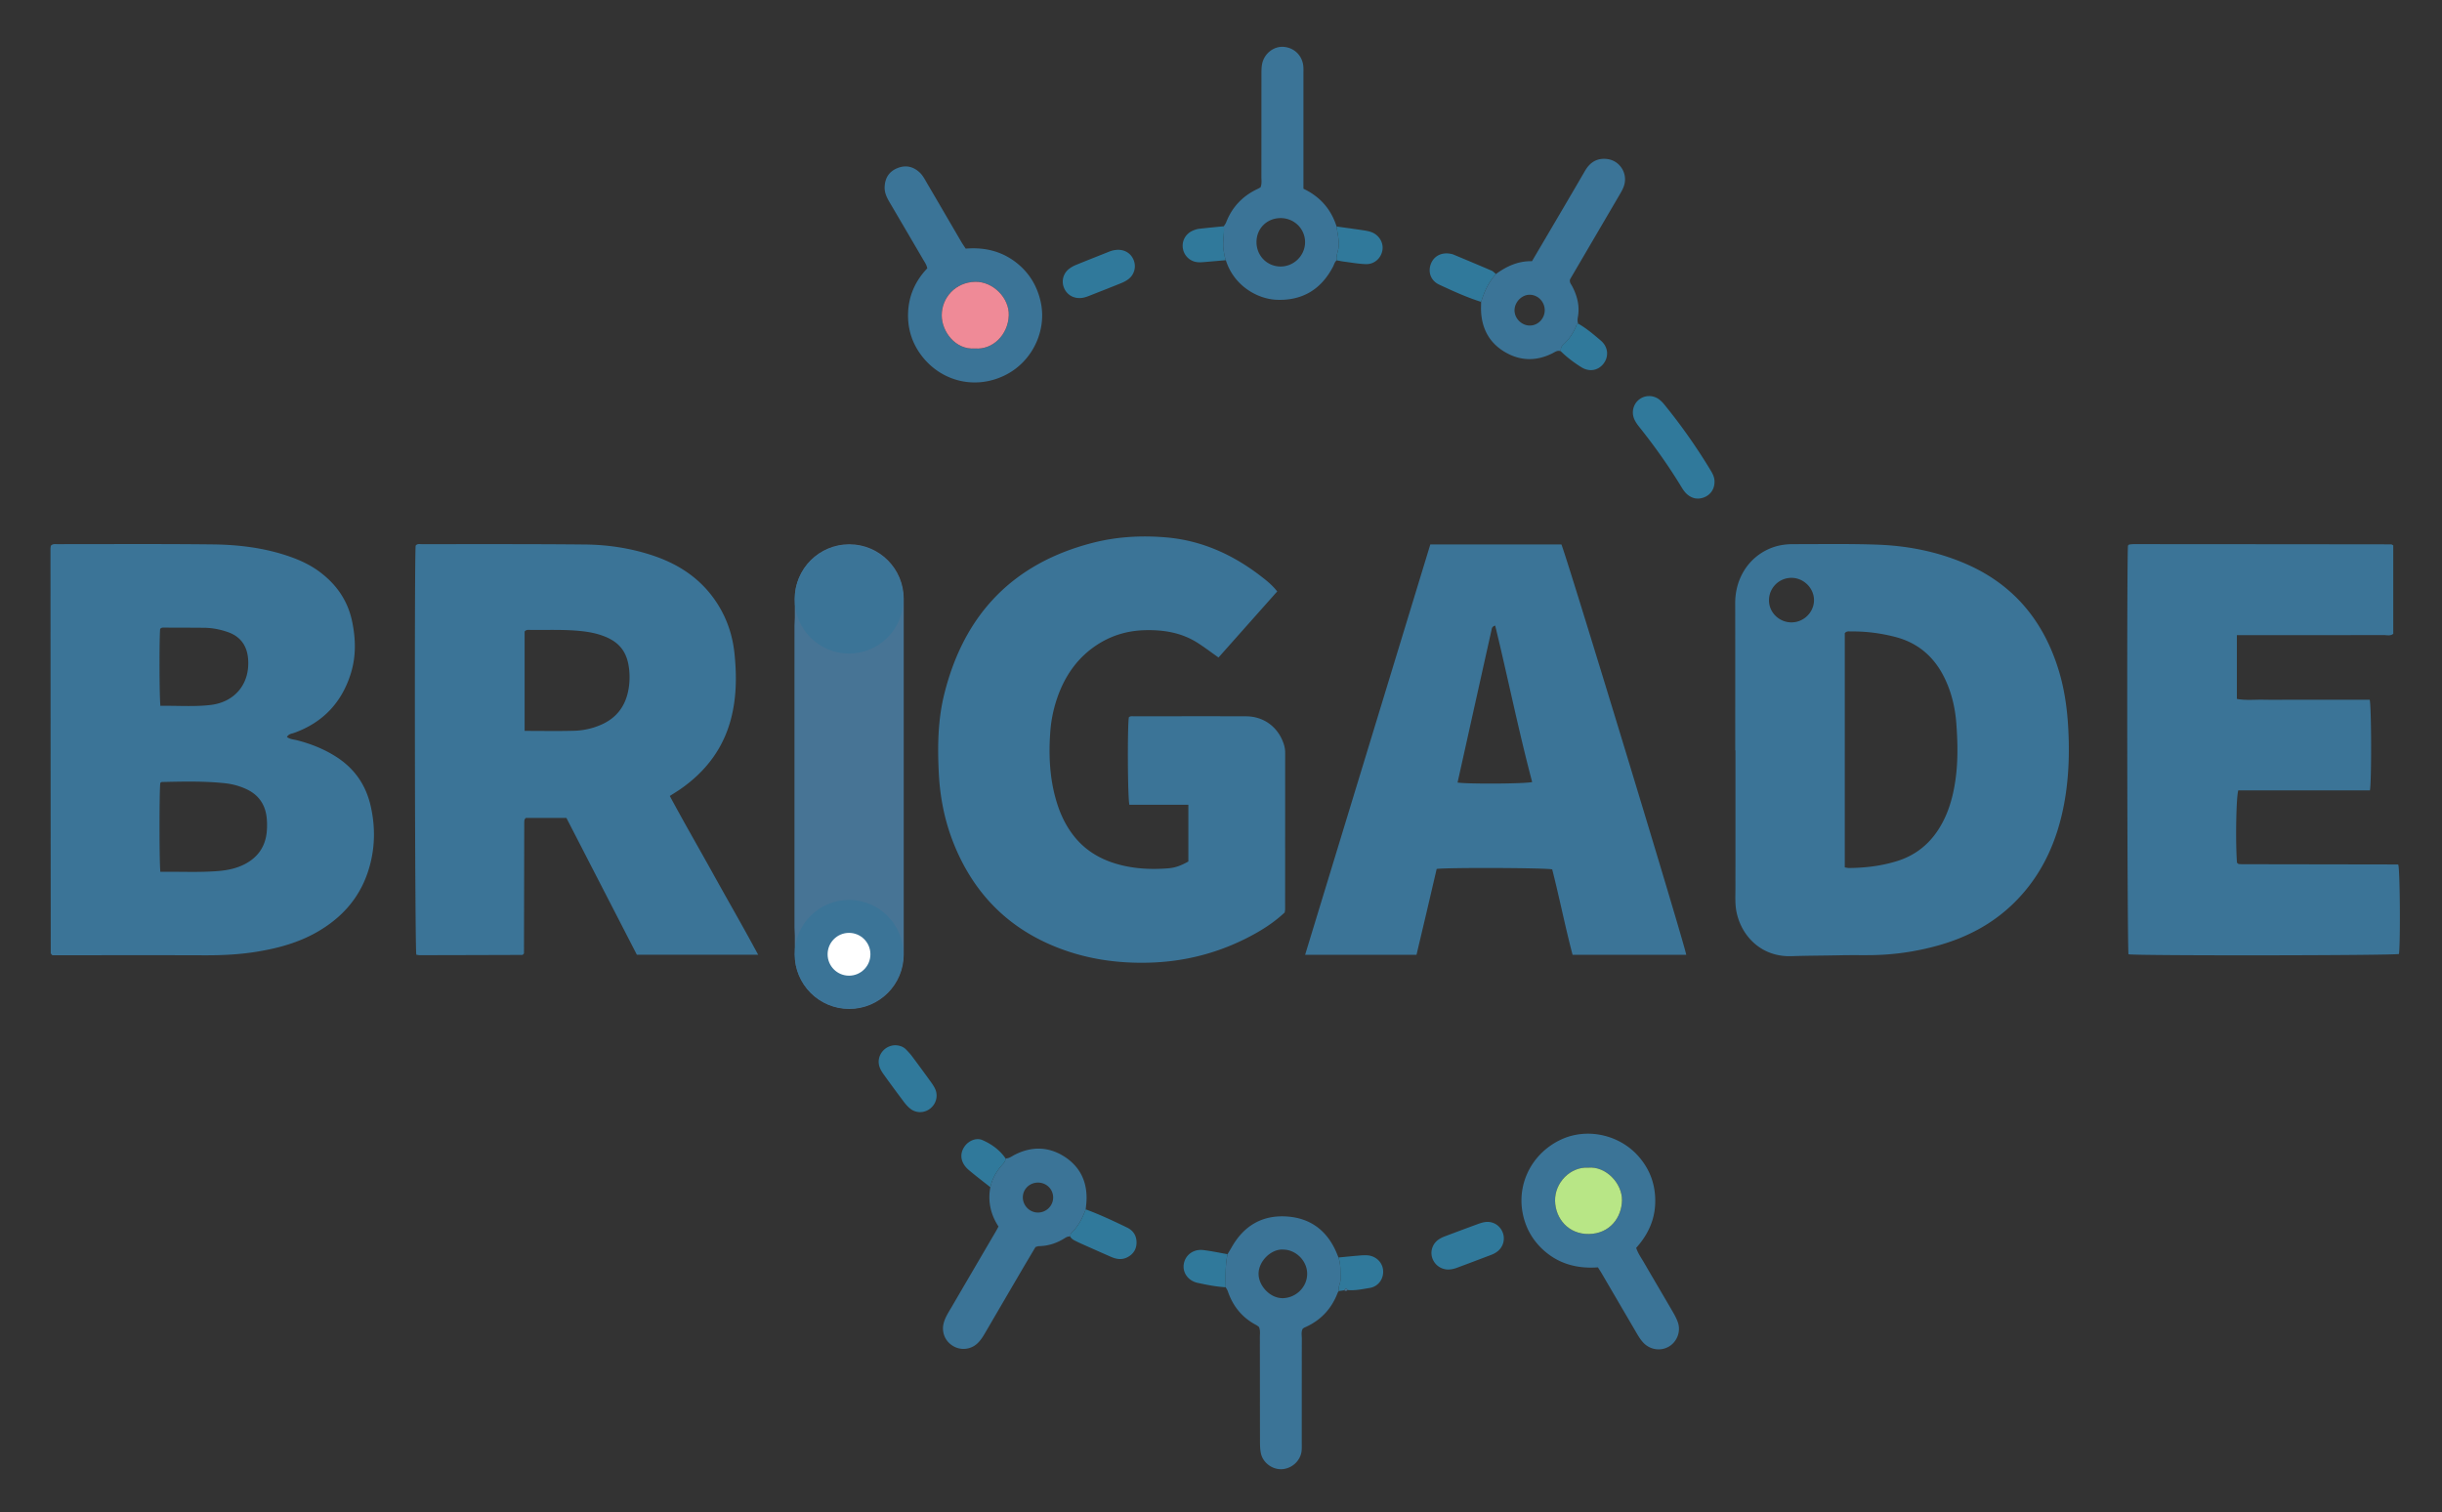 <svg xmlns="http://www.w3.org/2000/svg" viewBox="13.36 11.36 449.28 278.28"><rect x="13.36" y="11.36" width="449.28" height="278.28" fill="#333333" stroke="none"/><title>Brigade logo</title><path fill="#3B7497" fill-rule="evenodd" d="M66.149 146.959c.577.433 1.276.451 1.9.612 2.544.658 4.949 1.613 7.17 3.036 3.374 2.16 5.466 5.187 6.347 9.089.921 4.082.79 8.13-.518 12.086-1.643 4.97-4.966 8.583-9.482 11.136-3.352 1.895-7.001 2.889-10.773 3.518-3.256.543-6.532.702-9.829.69-8.739-.03-17.478-.01-26.216-.01h-1.762c-.13-.149-.17-.19-.205-.235-.033-.044-.086-.092-.086-.139-.02-24.796-.036-49.593-.049-74.389 0-.218.047-.436.064-.58.389-.398.804-.295 1.186-.295 9.533.002 19.067-.059 28.599.047 4.885.054 9.726.652 14.375 2.312 1.881.671 3.667 1.525 5.272 2.718 3.12 2.32 5.213 5.317 6.01 9.172.654 3.162.732 6.326-.21 9.423-1.642 5.394-5.112 9.123-10.454 11.049-.454.164-.994.166-1.339.76zm-23.285 24.808c3.598-.058 7.107.14 10.61-.142 1.696-.136 3.372-.47 4.91-1.267 2.461-1.274 3.838-3.295 4.063-6.061.064-.788.063-1.592-.011-2.379-.247-2.596-1.569-4.434-3.98-5.47a12.55 12.55 0 0 0-3.599-.968c-3.899-.426-7.813-.324-11.725-.239-.094.002-.187.11-.28.17-.186 1.385-.2 14.537.012 16.356zm.009-30.539c3.125-.052 6.188.196 9.225-.16 4.547-.534 7.282-3.977 6.906-8.5-.203-2.441-1.438-4.134-3.78-4.931-1.397-.476-2.843-.76-4.328-.772-2.379-.019-4.758-.026-7.137-.029-.327 0-.689-.074-.935.251-.168 1.597-.154 12.416.049 14.141zm87.656 45.793l-12.96-25.165h-7.476c-.067.085-.104.128-.137.172-.034.046-.087.09-.095.14a3.58 3.58 0 0 0-.048.507c-.018 8.001-.033 16.002-.05 24.003 0 .055-.024.109-.037.164-.042.039-.082.079-.125.116-.042.036-.086.1-.13.1-6.298.021-12.597.039-18.896.05-.215.001-.431-.062-.623-.093-.267-1.35-.37-72.233-.122-75.251.28-.397.708-.285 1.086-.285 10.045.008 20.091-.037 30.135.067 4.263.044 8.479.695 12.542 2.067 5.109 1.726 9.292 4.667 12.1 9.389 1.566 2.633 2.47 5.495 2.787 8.501.423 4.019.414 8.048-.602 12.007-1.417 5.526-4.642 9.772-9.278 13.003-.603.42-1.232.801-2.007 1.302 2.622 4.888 5.399 9.677 8.079 14.518 2.682 4.844 5.461 9.634 8.173 14.688h-22.316zm-20.647-41.184c3.19 0 6.191.06 9.188-.025a13.3 13.3 0 0 0 4.629-.999c2.64-1.074 4.378-2.967 5.101-5.741.36-1.382.455-2.795.339-4.218-.29-3.577-1.862-5.552-5.31-6.67-1.188-.386-2.408-.593-3.655-.72-3.055-.311-6.116-.17-9.174-.202-.384-.004-.805-.095-1.118.29v18.285zm222.725 3.593c0-9.023.011-18.046-.005-27.069-.008-4.504 2.38-8.352 6.316-10.051 1.374-.593 2.829-.831 4.313-.83 5.164.005 10.333-.091 15.491.091 5.644.199 11.145 1.282 16.359 3.549 8.734 3.798 14.223 10.456 17.005 19.452 1.093 3.538 1.603 7.177 1.797 10.878.243 4.608.088 9.188-.751 13.726-1.287 6.965-4.073 13.202-9.173 18.25-3.964 3.923-8.743 6.43-14.085 7.912a47.71 47.71 0 0 1-12.425 1.76c-1.816.015-3.633-.017-5.448.023-3.002.067-6.005.062-9.009.165-5.639.193-9.235-3.748-10.137-8.081-.305-1.464-.211-2.934-.209-4.407.01-7.094.005-14.188.005-21.282v-4.086h-.044zm20.155 21.524c.356.054.572.115.788.113 3.017-.029 5.992-.385 8.877-1.29 3.019-.947 5.446-2.725 7.257-5.338 1.542-2.227 2.471-4.7 3.041-7.326.912-4.199.876-8.452.556-12.695-.223-2.944-.91-5.802-2.25-8.487-1.914-3.833-4.893-6.334-9.033-7.394-2.641-.676-5.337-1.03-8.073-.993-.379.005-.803-.121-1.162.321l-.001 43.089zm-9.833-53.277a4.131 4.131 0 0 0-4.11 4.129c-.007 2.236 1.871 4.075 4.155 4.067 2.256-.007 4.137-1.883 4.125-4.112-.012-2.22-1.926-4.094-4.17-4.084zm-105.387 14.656c-1.358-.957-2.532-1.846-3.767-2.643-3.022-1.95-6.396-2.489-9.924-2.374-3.196.104-6.134 1.006-8.799 2.784-3.226 2.153-5.412 5.118-6.822 8.695a24.553 24.553 0 0 0-1.643 7.272c-.318 4.437-.094 8.845 1.262 13.131.672 2.123 1.625 4.1 3 5.874 2.457 3.17 5.778 4.854 9.612 5.652 2.571.535 5.179.605 7.792.401 1.298-.102 2.298-.458 3.74-1.255v-10.439h-10.851c-.322-1.461-.37-14.265-.098-16.085.27-.279.629-.194.956-.194 6.866-.006 13.732-.021 20.598.002 3.275.01 5.889 1.962 6.931 5.047.185.548.275 1.094.275 1.666-.003 9.59-.004 19.18-.009 28.769 0 .169-.04.337-.073.604-1.567 1.479-3.378 2.74-5.309 3.825-6.042 3.395-12.528 5.198-19.464 5.41-6.029.185-11.884-.672-17.48-2.946-8.939-3.633-15.086-10.053-18.656-18.984-1.657-4.146-2.509-8.474-2.732-12.915-.246-4.883-.187-9.764 1-14.548 3.644-14.693 12.67-24.123 27.429-27.874 4.382-1.114 8.861-1.353 13.349-.976 6.518.548 12.249 3.128 17.4 7.082 1.076.826 2.146 1.662 3.082 2.867-3.59 4.042-7.157 8.054-10.799 12.152zm38.967-20.801h24.114c.816 1.675 22.887 74.207 22.969 75.508h-20.908c-1.371-5.203-2.42-10.518-3.749-15.725-1.312-.284-19.106-.354-21.256-.08-.604 2.586-1.215 5.226-1.834 7.863-.62 2.641-1.247 5.28-1.875 7.933h-20.492l23.031-75.499zm11.937 14.931c-.604.186-.607.504-.664.758-2.091 9.372-4.174 18.745-6.258 28.12 1.687.288 12.317.246 13.726-.091-2.521-9.507-4.457-19.152-6.804-28.787zm136.453 1.755v11.737c1.668.307 3.303.111 4.925.146 1.646.035 3.291.008 4.938.008h14.58c.325 1.425.352 15.008.038 16.677h-24.22c-.398 1.283-.524 9.659-.238 13.311.042.038.083.077.126.114.043.035.083.078.133.1.051.021.11.026.167.03.169.012.339.028.509.028 9.534.016 19.068.03 28.603.047.049.001.099.04.148.062.304 1.177.398 13.954.123 16.407-1.229.294-47.998.347-49.768.057-.238-1.3-.331-72.431-.097-75.185.037-.043.07-.09.112-.127.04-.035.088-.08.136-.085.281-.029.562-.068.845-.068 15.776.009 31.554.021 47.331.04.097 0 .194.09.382.184v16.275c-.524.44-1.176.232-1.77.233-8.343.016-16.687.011-25.029.011-.613-.002-1.225-.002-1.974-.002z" clip-rule="evenodd"/><path fill="#477495" fill-rule="evenodd" d="M159.637 183.367c-.029-.563-.082-1.127-.082-1.69-.004-18.288-.004-36.575 0-54.863 0-.564.053-1.127.082-1.691.794.066.921.768 1.191 1.298a9.22 9.22 0 0 0 4.444 4.27c5.016 2.3 10.761.143 13.075-4.423.249-.491.404-1.097 1.117-1.145.029.563.082 1.127.082 1.691.004 18.288.004 36.575 0 54.863 0 .563-.053 1.127-.082 1.69-.622-.039-.834-.521-1.033-.988-.739-1.733-2.047-2.96-3.608-3.905-1.971-1.195-4.146-1.9-6.444-1.503-3.438.597-6.2 2.296-7.781 5.56-.209.427-.433.795-.961.836z" clip-rule="evenodd"/><path fill="#3B7497" fill-rule="evenodd" d="M314.383 240.96c.359 1.065.972 1.89 1.476 2.764 1.73 2.997 3.502 5.97 5.238 8.963.368.635.723 1.294.962 1.983.576 1.657-.15 3.55-1.632 4.432-1.514.901-3.438.626-4.679-.652-.642-.661-1.076-1.459-1.534-2.241-2.065-3.522-4.122-7.051-6.186-10.576-.198-.339-.417-.666-.684-1.09-3.887.281-7.41-.675-10.285-3.424-1.943-1.858-3.146-4.157-3.603-6.806-.945-5.49 1.937-10.855 7.079-13.271 4.768-2.24 10.757-.942 14.285 3.083 2.158 2.462 3.159 5.33 3.065 8.591-.089 3.202-1.399 5.905-3.502 8.244zm-8.831-14.761c-3.262-.189-6.164 2.753-6.092 6.118.07 3.269 2.477 6.137 6.199 6.089 3.893-.05 6.053-3.043 6.113-6.187.059-3.088-2.918-6.322-6.22-6.02zM191.03 57.106c3.66-.306 6.989.553 9.803 2.982 2.083 1.799 3.376 4.072 3.985 6.767 1.184 5.238-1.461 11.098-6.674 13.604-5.398 2.595-11.364 1.062-14.92-3.267-1.996-2.43-2.92-5.245-2.79-8.358.131-3.117 1.353-5.827 3.526-8.104-.132-.687-.508-1.188-.815-1.713a3501.625 3501.625 0 0 0-6.109-10.422c-.524-.891-.97-1.792-.92-2.869.076-1.635.826-2.815 2.348-3.431 1.513-.611 2.887-.32 4.086.792.595.551.951 1.269 1.351 1.951 2.124 3.62 4.232 7.249 6.351 10.872.226.385.487.75.778 1.196zm1.722 18.371c3.234.271 6.072-2.51 6.203-6.074.118-3.213-2.895-6.27-6.195-6.193-3.597.084-6.139 2.898-6.137 6.181.002 2.932 2.484 6.374 6.129 6.086zm66.544-16.215c-.393.284-.474.754-.679 1.149-2.163 4.161-5.587 6.262-10.275 6.111-3.74-.12-8.027-2.69-9.448-7.289-.224-.573-.304-1.169-.406-1.775-.253-1.503.159-2.979.032-4.466.144-.238.326-.462.425-.717 1.104-2.834 3.045-4.875 5.796-6.156.2-.093.387-.212.532-.293.271-.676.158-1.307.159-1.922.009-6.298.002-12.597.01-18.895.001-.621 0-1.256.118-1.861.384-1.963 2.177-3.34 4.04-3.161 1.98.19 3.434 1.697 3.558 3.709.028.452.01.907.01 1.361v21.028c3.042 1.434 5.084 3.752 6.1 6.949.148 1.257.505 2.49.373 3.779-.084.823-.506 1.595-.345 2.449zm-10.313-7.775c-2.5-.005-4.417 1.867-4.452 4.347-.035 2.544 1.932 4.564 4.44 4.56 2.485-.003 4.538-2.081 4.496-4.549-.041-2.43-2.018-4.352-4.484-4.358zm-9.779 190.63c.258-.433.526-.861.774-1.3 2.248-3.961 5.659-5.953 10.192-5.63 4.469.318 7.511 2.766 9.188 6.911l.253.627c.455 1.31.339 2.67.374 4.02.02.744-.501 1.399-.304 2.158-.068.091-.162.172-.2.274-1.141 3.022-3.181 5.183-6.155 6.456-.102.043-.183.13-.295.212-.307.567-.162 1.204-.163 1.815-.012 6.412-.007 12.824-.01 19.236 0 .51.025 1.026-.045 1.529-.246 1.773-1.829 3.171-3.635 3.253-1.775.08-3.501-1.217-3.851-2.979-.142-.716-.152-1.466-.154-2.201-.015-6.355-.011-12.71-.024-19.065-.001-.616.11-1.247-.158-1.918-.135-.098-.303-.251-.498-.354-2.596-1.356-4.296-3.46-5.236-6.212-.09-.263-.259-.499-.391-.747-.024-2.035-.094-4.074.338-6.085zm10.172-.85c-2.083-.115-4.442 2.058-4.462 4.441-.019 2.207 2.147 4.611 4.577 4.496 2.397-.113 4.389-2.112 4.363-4.524-.027-2.377-2.1-4.422-4.478-4.413zm-39.123-2.395c-.357-.05-.654.075-.954.268-1.463.94-3.057 1.47-4.808 1.498-.164.003-.326.082-.617.161-.879 1.482-1.809 3.035-2.723 4.598-2.178 3.72-4.352 7.443-6.522 11.168-.43.738-.878 1.462-1.521 2.037a3.735 3.735 0 0 1-4.432.391c-1.484-.9-2.138-2.593-1.68-4.254.292-1.06.894-1.958 1.435-2.886 2.715-4.656 5.441-9.305 8.162-13.957.142-.241.269-.491.472-.865-1.426-2.181-2.001-4.604-1.499-7.232.338-1.583 1.125-2.933 2.191-4.126.31-.347.6-.679.608-1.172.666.013 1.162-.409 1.709-.687 3.143-1.594 6.291-1.496 9.193.402 2.919 1.909 4.21 4.787 3.973 8.302-.031.451-.086.9-.13 1.352-.611 1.628-1.376 3.159-2.668 4.379-.137.129-.13.411-.189.623zm-5.884-9.925c-1.577-.021-2.849 1.216-2.828 2.749.021 1.471 1.212 2.701 2.67 2.757 1.555.059 2.861-1.146 2.907-2.682.046-1.549-1.175-2.803-2.749-2.824zm96.155-152.952c-.615-.257-1.062.128-1.563.378-2.692 1.341-5.438 1.452-8.131.082-3.117-1.586-4.764-4.198-4.974-7.694-.037-.618-.003-1.241-.002-1.861.595-1.877 1.388-3.648 2.733-5.125 1.963-1.429 4.092-2.414 6.629-2.357 1.635-2.777 3.244-5.506 4.848-8.239 1.637-2.788 3.276-5.574 4.897-8.371.911-1.57 2.19-2.409 4.061-2.193 2.268.262 3.776 2.506 3.182 4.716-.195.726-.577 1.354-.948 1.989-2.921 4.993-5.848 9.983-8.771 14.975-.113.194-.222.391-.283.5-.106.548.206.847.387 1.188.951 1.802 1.445 3.687 1.065 5.735-.073.396-.081.789.047 1.177-.09.064-.23.11-.262.196a9.31 9.31 0 0 1-2.488 3.697c-.364.331-.48.735-.427 1.207zm-2.964-7.577c-.01-1.552-1.257-2.823-2.773-2.827-1.455-.004-2.772 1.346-2.783 2.851-.01 1.5 1.298 2.812 2.805 2.815 1.51.002 2.76-1.287 2.751-2.839z" clip-rule="evenodd"/><path fill="#477495" fill-rule="evenodd" d="M179.631 186.98c0 5.533-4.484 10.02-10.02 10.02-5.534 0-10.02-4.486-10.02-10.02v-65.46c0-5.535 4.486-10.02 10.02-10.02 5.535 0 10.02 4.484 10.02 10.02v65.46z" clip-rule="evenodd"/><circle cx="169.562" cy="186.938" r="10" fill="#3B7497" fill-rule="evenodd" clip-rule="evenodd"/><circle cx="169.562" cy="121.604" r="10" fill="#3B7497" fill-rule="evenodd" clip-rule="evenodd"/><circle cx="169.562" cy="186.938" r="3.938" fill="#FFF" fill-rule="evenodd" clip-rule="evenodd"/><path fill="#30799B" fill-rule="evenodd" d="M328.793 100.12c-.026 1.249-.746 2.298-1.924 2.75-1.171.449-2.244.21-3.158-.611-.373-.335-.68-.767-.941-1.2-2.384-3.935-5.041-7.676-7.914-11.266a6.652 6.652 0 0 1-.741-1.138c-.65-1.282-.34-2.817.72-3.712 1.119-.945 2.745-.951 3.904.008.304.251.582.542.831.848a105.744 105.744 0 0 1 8.595 12.241c.386.646.676 1.309.628 2.08zM219.136 57.322c1.344.022 2.411.783 2.849 2.033a2.989 2.989 0 0 1-1.006 3.355c-.4.305-.864.55-1.333.74-1.996.811-4.002 1.594-6.007 2.382-.53.208-1.073.365-1.65.371-1.324.015-2.444-.74-2.904-1.962a2.95 2.95 0 0 1 .917-3.375c.393-.313.852-.57 1.318-.762 2.045-.839 4.106-1.64 6.157-2.465a4.587 4.587 0 0 1 1.659-.317zm-41.017 146.352c.685.035 1.39.228 1.937.783.396.403.783.823 1.122 1.275a355.283 355.283 0 0 1 3.422 4.664c.298.412.589.841.802 1.3.598 1.282.194 2.794-.933 3.655-1.08.825-2.552.852-3.631 0-.439-.346-.825-.781-1.163-1.229a302.953 302.953 0 0 1-3.731-5.07c-.296-.409-.57-.857-.744-1.329-.713-1.939.775-4.033 2.919-4.049zm101.624 41.265a3.09 3.09 0 0 1-2.905-2.222c-.362-1.203.105-2.54 1.188-3.294a4.936 4.936 0 0 1 1.053-.545c2.067-.785 4.14-1.558 6.217-2.318.424-.155.865-.292 1.311-.354 1.356-.19 2.623.544 3.169 1.793a3.02 3.02 0 0 1-.963 3.651 4.437 4.437 0 0 1-1.039.571 762.122 762.122 0 0 1-6.367 2.399c-.535.199-1.089.325-1.664.319zm-69.49-6.067c.06-.212.052-.494.189-.624 1.292-1.22 2.057-2.751 2.668-4.379 2.609.963 5.124 2.144 7.622 3.355 1.168.566 1.777 1.567 1.725 2.892-.046 1.181-.658 2.039-1.688 2.571-.98.506-1.984.367-2.958-.058-1.611-.703-3.216-1.419-4.822-2.133-.466-.207-.934-.412-1.392-.637-.504-.248-1.043-.458-1.344-.987zm78.335-177.097c-1.346 1.477-2.139 3.248-2.733 5.125-2.655-.833-5.182-1.993-7.695-3.163-1.534-.714-2.091-2.239-1.591-3.699.524-1.534 1.964-2.312 3.675-1.984.167.032.337.065.492.13 2.354.985 4.709 1.965 7.053 2.974.299.129.533.408.799.617zm-29.292-2.513c-.161-.854.261-1.626.345-2.448.132-1.289-.225-2.522-.373-3.779 1.508.21 3.018.411 4.523.637.611.092 1.236.174 1.816.374 1.431.493 2.307 1.915 2.1 3.292-.226 1.507-1.473 2.667-3.052 2.619-1.347-.04-2.687-.291-4.028-.461-.446-.058-.888-.155-1.331-.234zm41.228 16.733c-.054-.472.062-.875.426-1.208a9.31 9.31 0 0 0 2.488-3.697c.031-.086.172-.132.262-.196 1.529.87 2.868 2.009 4.193 3.142 1.367 1.17 1.488 2.963.463 4.26-.997 1.26-2.612 1.55-4.102.604-1.329-.845-2.604-1.787-3.73-2.905zm-61.32 166.122c-.432 2.011-.362 4.05-.338 6.087-1.746-.099-3.457-.439-5.157-.808-1.749-.379-2.799-1.864-2.56-3.433.254-1.668 1.75-2.818 3.564-2.606 1.506.176 2.995.501 4.491.76zm20.479 6.786c-.197-.759.323-1.414.304-2.158-.035-1.35.081-2.71-.374-4.02 1.178-.112 2.354-.233 3.532-.333.561-.048 1.127-.102 1.687-.074 1.587.075 2.83 1.217 2.986 2.694.168 1.579-.831 3.057-2.472 3.32-1.323.213-2.66.511-4.025.387-.243-.347-.46-.302-.656.044-.328.048-.655.094-.982.14zM198.365 224.5c-.008.493-.298.825-.608 1.172-1.066 1.193-1.853 2.543-2.191 4.126-1.324-1.051-2.676-2.067-3.963-3.16-1.509-1.281-1.771-2.932-.778-4.348.729-1.038 2.14-1.658 3.264-1.17 1.7.738 3.197 1.818 4.276 3.38zM238.52 52.992c.126 1.487-.286 2.963-.032 4.466.102.606.182 1.203.406 1.775-1.071.094-2.142.193-3.213.278-.621.049-1.248.136-1.866.098a3.018 3.018 0 0 1-2.824-2.515c-.241-1.387.484-2.719 1.828-3.301.361-.156.749-.291 1.136-.335 1.519-.177 3.043-.314 4.565-.466z" clip-rule="evenodd"/><path fill="#477495" fill-rule="evenodd" d="M260.664 248.764c.196-.346.413-.391.656-.044-.208.172-.424.221-.656.044z" clip-rule="evenodd"/><path fill="#B8E686" fill-rule="evenodd" d="M305.552 226.199c3.303-.302 6.279 2.932 6.221 6.021-.061 3.144-2.221 6.137-6.113 6.187-3.723.048-6.129-2.82-6.199-6.089-.073-3.366 2.829-6.308 6.091-6.119z" clip-rule="evenodd"/><path fill="#EF8A97" fill-rule="evenodd" d="M192.752 75.477c-3.645.288-6.127-3.154-6.129-6.086-.002-3.282 2.54-6.096 6.137-6.181 3.3-.077 6.313 2.98 6.195 6.193-.131 3.564-2.969 6.345-6.203 6.074z" clip-rule="evenodd"/></svg>